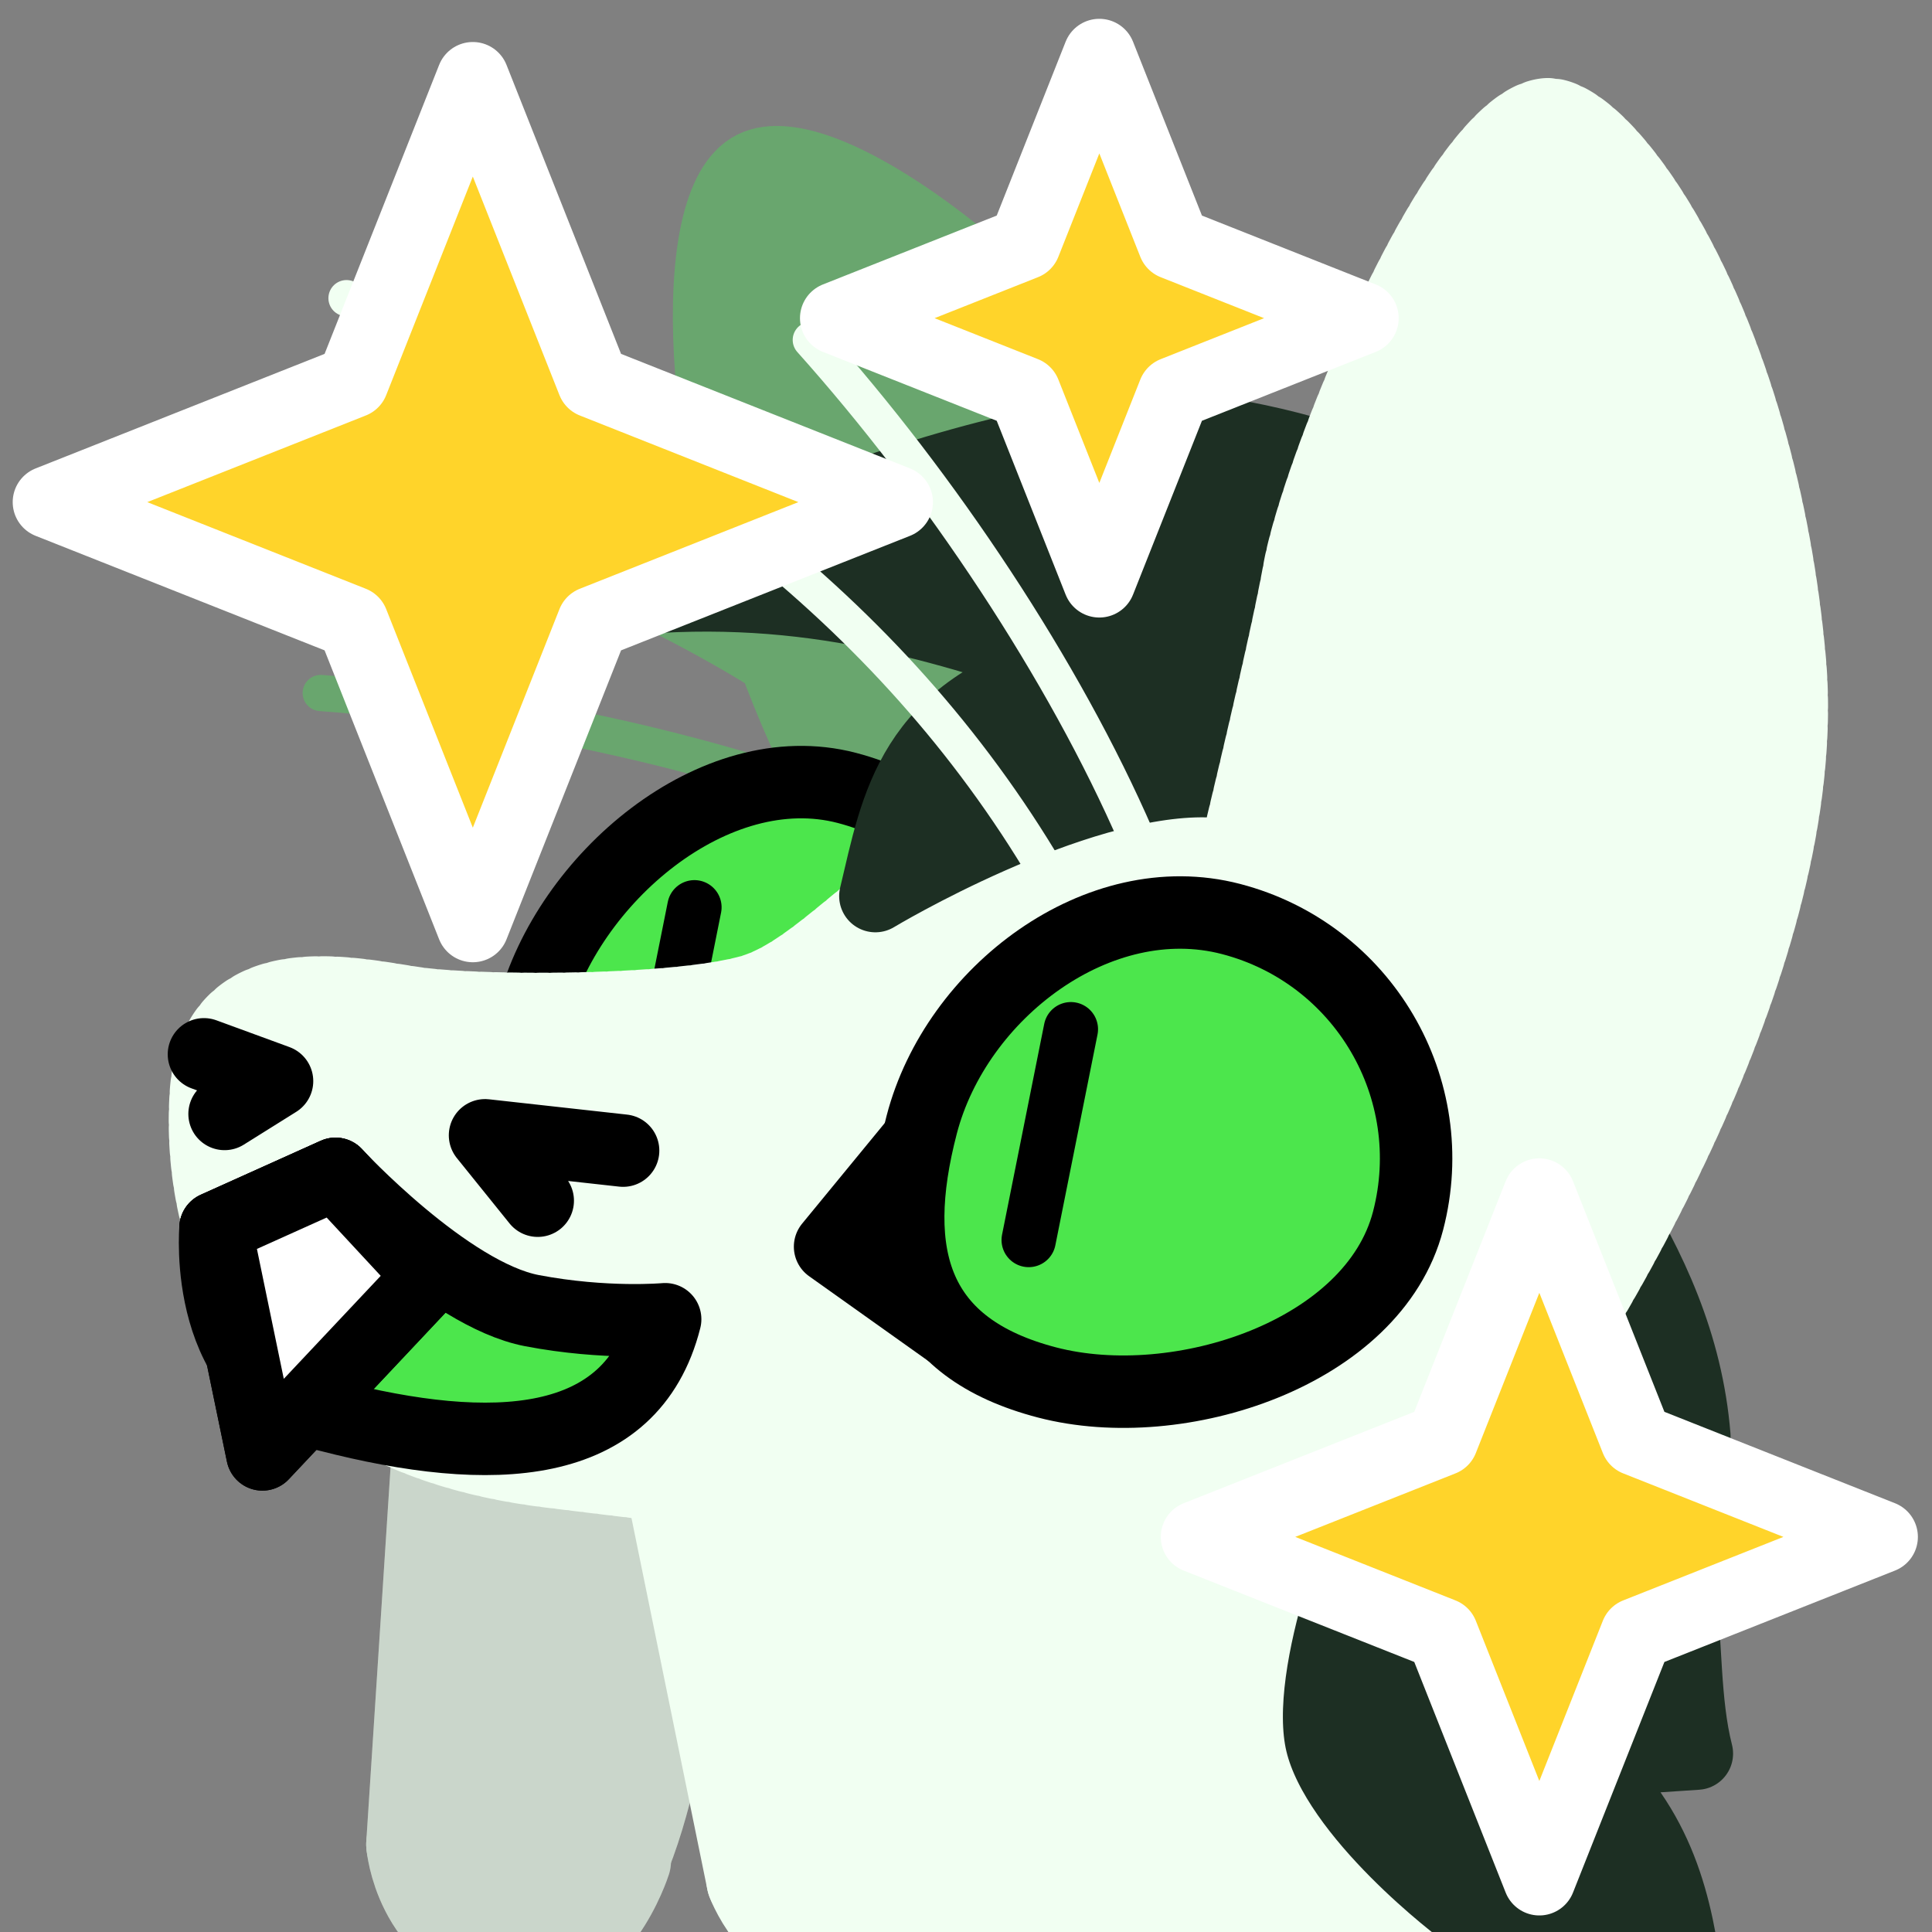 <svg xmlns="http://www.w3.org/2000/svg" width="1706.667" height="1706.667"><rect width="100%" height="100%" fill="#808080" stroke="none"/><g style="display:inline"><g style="display:inline;fill:none;fill-opacity:1;stroke:#880;stroke-width:.917;stroke-opacity:1"><path d="M268.045 1433.432s-238.727 27.914-243.75 94.117M465.365 1469.399l-375.87 27.754M83.585 1562.01l366.593-26.535M71.289 1621.58l331.493-26.315" style="fill:none;fill-opacity:1;stroke:#f1fff2;stroke-width:88.011;stroke-linecap:round;stroke-linejoin:round;stroke-miterlimit:4;stroke-dasharray:none;stroke-opacity:1;paint-order:fill markers stroke;stop-color:#000" transform="matrix(-.023 -1.048 -1.138 -.124 2220.573 1911.389)"/><path d="M87.398 1472.657s-91.72 27.701-88.28 86.167 72.171 62.756 72.171 62.756z" style="fill:none;fill-opacity:1;stroke:#f1fff2;stroke-width:88.011;stroke-linecap:round;stroke-linejoin:round;stroke-miterlimit:4;stroke-dasharray:none;stroke-opacity:1;paint-order:fill markers stroke;stop-color:#000" transform="matrix(-.023 -1.048 -1.138 -.124 2220.573 1911.389)"/></g><g style="display:inline;opacity:.161;fill:none;fill-opacity:1;stroke:#000;stroke-width:.917;stroke-opacity:1"><path d="M268.045 1433.432s-238.727 27.914-243.75 94.117M465.365 1469.399l-375.87 27.754M83.585 1562.01l366.593-26.535M71.289 1621.58l331.493-26.315" style="fill:none;fill-opacity:1;stroke:#000;stroke-width:88.011;stroke-linecap:round;stroke-linejoin:round;stroke-miterlimit:4;stroke-dasharray:none;stroke-opacity:1;paint-order:fill markers stroke;stop-color:#000" transform="matrix(-.023 -1.048 -1.138 -.124 2220.573 1911.389)"/><path d="M87.398 1472.657s-91.72 27.701-88.28 86.167 72.171 62.756 72.171 62.756z" style="fill:none;fill-opacity:1;stroke:#000;stroke-width:88.011;stroke-linecap:round;stroke-linejoin:round;stroke-miterlimit:4;stroke-dasharray:none;stroke-opacity:1;paint-order:fill markers stroke;stop-color:#000" transform="matrix(-.023 -1.048 -1.138 -.124 2220.573 1911.389)"/></g><path d="M1298.031 866.84c70.798 131.454 185.382 239.024 198.706 401.828q-44.157-28.702-79.482 13.247c91.022 54.7 58.514 175.917 81.69 267.15l-99.353 6.623c66.759 58.919 81.773 128.186 90.522 198.707l-494.507 2.208c-24.38-41.482 23.114-208.564 66.235-227.044 0 0 3.38-20.015-75.353-9.455 28.741-247.273 185.695-422.176 311.542-653.264" style="display:inline;fill:#1d2f23;stroke:#1d2f23;stroke-width:64;stroke-linecap:round;stroke-linejoin:round;-inkscape-stroke:none;paint-order:fill markers stroke;stop-color:#000"/><path d="m848.093 1340.63-64.785 239.508 62.822-25.522-51.043 200.245 459.384-15.706s-127.606-94.232-149.201-184.539 51.042-253.25 51.042-253.25z" style="display:inline;fill:#f1fff2;fill-opacity:1;stroke:#f1fff2;stroke-width:64;stroke-linecap:round;stroke-linejoin:round;stroke-miterlimit:4;stroke-dasharray:none;stroke-dashoffset:0;stroke-opacity:1;paint-order:fill markers stroke;stop-color:#000"/><path d="M103.271 866.183c169.612-30.958 366.03-38.394 525.204-15.868M-60.02 698.1c284.394-17.696 551.047 19.776 783.297 164.235" style="display:inline;fill:none;fill-opacity:1;stroke:#69a66e;stroke-width:32;stroke-linecap:round;stroke-linejoin:round;stroke-miterlimit:4;stroke-dasharray:none;stroke-dashoffset:0;stroke-opacity:1;paint-order:fill markers stroke;stop-color:#000" transform="rotate(14.603 1184.524 1441.862)"/><path d="M739.94 1002.403S598.046 896.196 491.69 747.604C374.69 584.14 304.348 365.417 355.974 320.265S614.773 363.87 722.19 456.781C829.606 549.694 990.071 813.38 990.071 813.38z" style="opacity:1;fill:#69a66e;fill-opacity:1;stroke:#69a66e;stroke-width:64;stroke-linecap:round;stroke-miterlimit:4;stroke-dasharray:none;stroke-dashoffset:0;stroke-opacity:1;paint-order:fill markers stroke;stop-color:#000" transform="rotate(14.603 1184.524 1441.862)"/><path d="M792.618 1048.728c0 120.717-155.86 218.577-276.577 218.577s-160.577-55.86-160.577-176.577S453.324 830.15 574.04 830.15c120.716 0 218.577 97.86 218.577 218.577" style="display:inline;fill:#4ce64c;stroke:#000;stroke-width:64;stroke-linecap:round;stroke-linejoin:round;paint-order:fill markers stroke;stop-color:#000" transform="rotate(14.603 1184.524 1441.862)"/><path d="m470.428 966.137 10.895 189.562" style="display:inline;fill:#fff;fill-opacity:1;stroke:#000;stroke-width:48;stroke-linecap:round;stroke-linejoin:round;stroke-miterlimit:4;stroke-dasharray:none;stroke-dashoffset:0;stroke-opacity:1;paint-order:fill markers stroke;stop-color:#000" transform="rotate(14.603 1184.524 1441.862)"/><path d="M1300.481 1152.924s-.108-10.82-.951-28.418a1183 1183 0 0 0-1.894-30.972c-.87-11.682-2-24.553-3.473-38.106s-3.289-27.788-5.524-42.201-4.889-29.005-8.043-43.268a514 514 0 0 0-5.115-21.085 403 403 0 0 0-5.922-20.213c-2.115-6.55-4.373-12.893-6.787-18.963s-4.983-11.87-7.715-17.334-5.934-10.786-9.539-15.961-7.611-10.205-11.949-15.084c-4.338-4.88-9.007-9.61-13.94-14.186-4.931-4.576-10.126-8.999-15.513-13.265a324 324 0 0 0-16.67-12.325 392 392 0 0 0-17.41-11.363c-11.76-7.25-23.737-13.847-35.371-19.76-11.634-5.912-22.926-11.141-33.32-15.66a665 665 0 0 0-27.934-11.394c-16.085-6.137-26.354-9.319-26.354-9.319-106.83-15.988-232.174 6.97-312.625 60.014-101.267 66.77-136.887 176.63-198.707 211.955s-225.2 77.273-280.396 83.897c-55.196 6.623-183.25 6.624-161.172 123.64s112.6 282.605 377.541 247.28 313.515-44.158 536.508-88.315c22.897-4.534 53.848-18.32 86.828-36.947l213.871-11.428-92.926-75.256c5.358-4.84 10.6-9.718 15.633-14.636l142.076-2.375-84.88-69.668c3.48-6.554 6.48-13.021 8.626-19.307 1.053-3.082 2.033-6.627 3.047-9.977" style="display:inline;opacity:1;fill:#f1fff2;stroke:#f1fff2;stroke-width:64;stroke-linecap:round;stroke-linejoin:round;stroke-miterlimit:4;stroke-dasharray:6.4,6.4;stroke-dashoffset:0;stroke-opacity:1;paint-order:fill markers stroke;stop-color:#000" transform="rotate(14.603 1184.524 1441.862)"/><path d="M880.931 744.045c-117.015 27.598-258.318 172.212-258.318 172.212-1.66-83.046-11.333-166.82 112.6-238.448-124.694-7.456-249.287-15.117-408.451 46.365 0 0 303.226-263.622 490.142-280.396 172.212-15.455 264.942 37.533 264.942 37.533-.193-45.683-31.458-88.26-90.522-128.055 0 0 295.852 97.145 333.385 194.29 37.533 97.146 28.702 167.797 28.702 167.797l-243.752 34.923s-111.712-33.82-228.728-6.221" style="display:inline;fill:#1d2f23;stroke:#1d2f23;stroke-width:64;stroke-linecap:round;stroke-linejoin:round;-inkscape-stroke:none;paint-order:fill markers stroke;stop-color:#000" transform="rotate(14.603 1184.524 1441.862)"/><path d="M1021.023 98.946c-73.698 29.768-115.649 353.943-108.79 443.977 6.105 80.16 9.202 286.927 10.028 345.543 0 0 10.713-.896 27.926-1.23a665 665 0 0 1 30.168.104c11.33.297 23.758.916 36.76 2.041s26.577 2.756 40.197 5.075c6.81 1.16 13.632 2.49 20.399 4.016a324 324 0 0 1 20.072 5.184c6.593 1.938 13.066 4.094 19.353 6.49s12.388 5.033 18.238 7.932 11.448 6.063 16.728 9.511c5.281 3.449 10.243 7.184 14.823 11.227s9.134 8.458 13.645 13.183c4.512 4.725 8.98 9.76 13.395 15.04a403 403 0 0 1 13.061 16.525 514 514 0 0 1 12.64 17.635c8.266 12.044 16.192 24.58 23.662 37.107s14.485 25.046 20.927 37.06a1128 1128 0 0 1 17.491 34.032c5.18 10.506 9.67 20.009 13.357 28.01 7.372 16 11.525 25.993 11.525 25.993 45.794-145.256 120.426-442.297 45.003-652.709-103.263-288.08-282.816-431.05-330.608-411.746" style="display:inline;opacity:1;fill:#f1fff2;stroke:#f1fff2;stroke-width:64;stroke-linecap:round;stroke-linejoin:round;stroke-miterlimit:4;stroke-dasharray:6.4,6.4;stroke-dashoffset:0;stroke-opacity:1;paint-order:fill markers stroke;stop-color:#000" transform="rotate(14.603 1184.524 1441.862)"/><path d="m83.898 1201.07 68.444 6.623-37.534 39.741M401.828 1251.85l-59.612-44.157 121.432-17.663" style="opacity:1;fill:none;fill-opacity:1;stroke:#000;stroke-width:64;stroke-linecap:round;stroke-linejoin:round;stroke-miterlimit:4;stroke-dasharray:none;stroke-dashoffset:0;stroke-opacity:1;paint-order:fill markers stroke;stop-color:#000" transform="rotate(14.603 1184.524 1441.862)"/><path d="M132.47 1346.788s23.255 140.626 138.81 135.378c148.049-.485 266.711-36.023 265.87-157.363 0 0-49.503 17.9-115.738 22.316-76.058 5.07-198.42-73.19-198.42-73.19z" style="opacity:1;fill:#4ce64c;fill-opacity:1;stroke:#000;stroke-width:64;stroke-linecap:round;stroke-linejoin:round;stroke-miterlimit:4;stroke-dasharray:none;stroke-dashoffset:0;stroke-opacity:1;paint-order:fill markers stroke;stop-color:#000" transform="rotate(14.603 1184.524 1441.862)"/><path d="m222.993 1530.039-90.522-183.251 90.522-72.86 103.769 66.236z" style="opacity:1;fill:#fff;fill-opacity:1;stroke:#000;stroke-width:64;stroke-linecap:round;stroke-linejoin:round;stroke-miterlimit:4;stroke-dasharray:none;stroke-dashoffset:0;stroke-opacity:1;paint-order:fill markers stroke;stop-color:#000" transform="rotate(14.603 1184.524 1441.862)"/><path d="m661.976 1226.049 53.367-115.501 86.53 168.71z" style="opacity:1;fill:#000;fill-opacity:1;stroke:#000;stroke-width:64;stroke-linecap:round;stroke-linejoin:round;stroke-miterlimit:4;stroke-dasharray:none;stroke-dashoffset:0;stroke-opacity:1;paint-order:fill markers stroke;stop-color:#000" transform="rotate(14.603 1184.524 1441.862)"/><path d="M1150.289 1075.222c0 120.717-151.86 218.577-272.577 218.577s-164.577-71.86-164.577-192.577 97.86-244.577 218.577-244.577 218.577 97.86 218.577 218.577" style="opacity:1;fill:#4ce64c;stroke:#000;stroke-width:64;stroke-linecap:round;stroke-linejoin:round;paint-order:fill markers stroke;stop-color:#000" transform="rotate(14.603 1184.524 1441.862)"/><path d="m819.377 986.54 10.895 189.562" style="display:inline;fill:#fff;fill-opacity:1;stroke:#000;stroke-width:48;stroke-linecap:round;stroke-linejoin:round;stroke-miterlimit:4;stroke-dasharray:none;stroke-dashoffset:0;stroke-opacity:1;paint-order:fill markers stroke;stop-color:#000" transform="rotate(14.603 1184.524 1441.862)"/><path d="M37.363 522.927C318.518 569.239 570.05 665.358 764.14 858.07" style="opacity:1;fill:none;fill-opacity:1;stroke:#f1fff2;stroke-width:32;stroke-linecap:round;stroke-linejoin:round;stroke-miterlimit:4;stroke-dasharray:none;stroke-dashoffset:0;stroke-opacity:1;paint-order:fill markers stroke;stop-color:#000" transform="rotate(14.603 1184.524 1441.862)"/><path d="M443.562 455.237c143.645 95.355 290.283 226.248 389.31 352.886" style="display:inline;fill:none;fill-opacity:1;stroke:#f1fff2;stroke-width:32;stroke-linecap:round;stroke-linejoin:round;stroke-miterlimit:4;stroke-dasharray:none;stroke-dashoffset:0;stroke-opacity:1;paint-order:fill markers stroke;stop-color:#000" transform="rotate(14.603 1184.524 1441.862)"/><path d="m222.993 1530.039-90.522-183.251 90.522-72.86 103.769 66.236z" style="display:inline;fill:#fff;fill-opacity:1;stroke:#000;stroke-width:64;stroke-linecap:round;stroke-linejoin:round;stroke-miterlimit:4;stroke-dasharray:none;stroke-dashoffset:0;stroke-opacity:1;paint-order:fill markers stroke;stop-color:#000" transform="rotate(14.603 1184.524 1441.862)"/><g style="display:inline;fill:none;fill-opacity:1;stroke:#880;stroke-width:.917;stroke-opacity:1"><path d="M268.045 1433.432s-238.727 27.914-243.75 94.117M465.365 1469.399l-375.87 27.754M83.585 1562.01l366.593-26.535M71.289 1621.58l331.493-26.315" style="fill:none;fill-opacity:1;stroke:#f1fff2;stroke-width:88.011;stroke-linecap:round;stroke-linejoin:round;stroke-miterlimit:4;stroke-dasharray:none;stroke-opacity:1;paint-order:fill markers stroke;stop-color:#000" transform="matrix(-.298 -1.005 -1.131 .18 2530.767 1444.533)"/><path d="M87.398 1472.657s-91.72 27.701-88.28 86.167 72.171 62.756 72.171 62.756z" style="fill:none;fill-opacity:1;stroke:#f1fff2;stroke-width:88.011;stroke-linecap:round;stroke-linejoin:round;stroke-miterlimit:4;stroke-dasharray:none;stroke-opacity:1;paint-order:fill markers stroke;stop-color:#000" transform="matrix(-.298 -1.005 -1.131 .18 2530.767 1444.533)"/></g><path d="M134.262 410.275 51.48 201.431l-208.844-82.781L51.48 35.869l82.78-208.844 82.782 208.844 208.844 82.781-208.844 82.781Z" style="display:inline;fill:#ffd42a;stroke:#fff;stroke-width:49.855;stroke-linecap:round;stroke-linejoin:round;stroke-miterlimit:4;stroke-dasharray:none;stroke-dashoffset:172.8;paint-order:fill markers stroke;stop-color:#000" transform="translate(245.285 291.213)scale(1.284)"/><path d="M134.262 410.275 51.48 201.431l-208.844-82.781L51.48 35.869l82.78-208.844 82.782 208.844 208.844 82.781-208.844 82.781Z" style="display:inline;fill:#ffd42a;stroke:#fff;stroke-width:80.344;stroke-linecap:round;stroke-linejoin:round;stroke-miterlimit:4;stroke-dasharray:none;stroke-dashoffset:172.8;paint-order:fill markers stroke;stop-color:#000" transform="translate(864.108 186.5)scale(.797)"/><path d="M134.262 410.275 51.48 201.431l-208.844-82.781L51.48 35.869l82.78-208.844 82.782 208.844 208.844 82.781-208.844 82.781Z" style="display:inline;fill:#ffd42a;stroke:#fff;stroke-width:61.688;stroke-linecap:round;stroke-linejoin:round;stroke-miterlimit:4;stroke-dasharray:none;stroke-dashoffset:172.8;paint-order:fill markers stroke;stop-color:#000" transform="matrix(1.037 0 0 1.037 1220.57 1234.61)"/></g></svg>